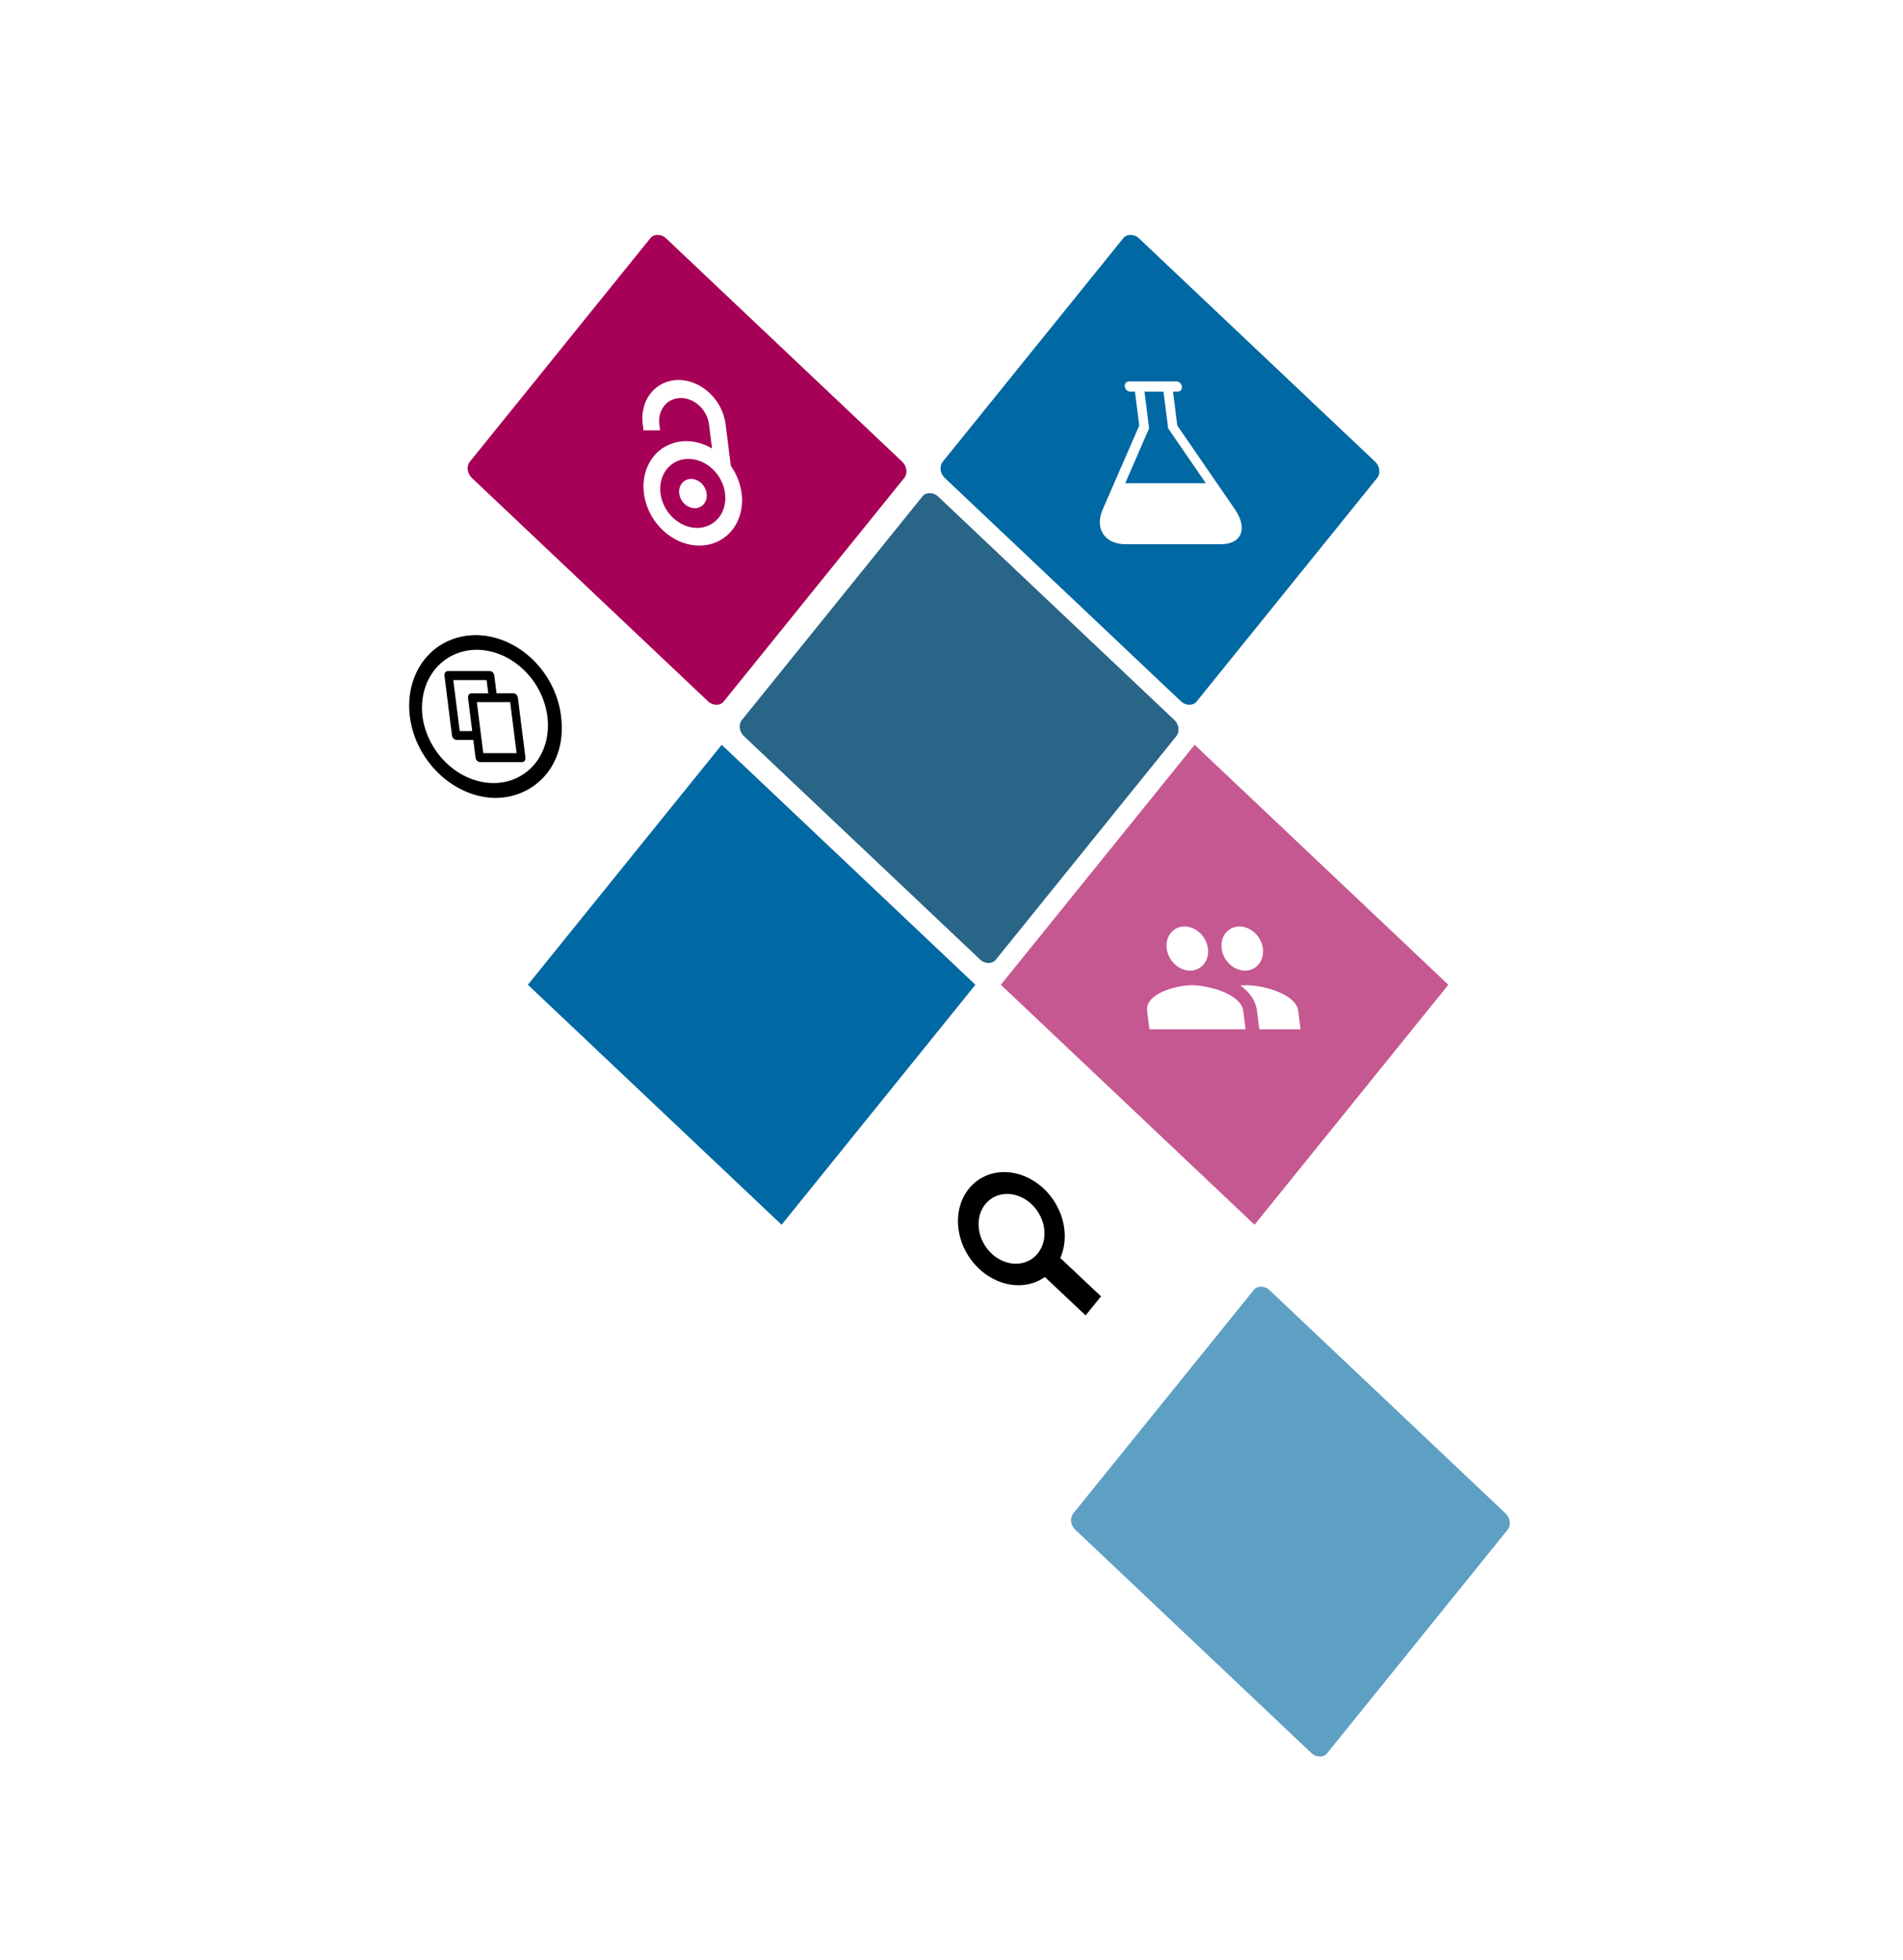 <svg xmlns="http://www.w3.org/2000/svg" xmlns:xlink="http://www.w3.org/1999/xlink" width="797.586" height="821.374" viewBox="0 0 797.586 821.374"><defs><style>.a{isolation:isolate;}.b,.d{fill:#fff;}.c{fill:#004871;opacity:0.837;}.d{opacity:0.492;}.e,.f{fill:#0068a2;}.f{opacity:0.631;}.g,.h{fill:#a70057;}.g{opacity:0.654;}.i{filter:url(#s);}.j{filter:url(#q);}.k{filter:url(#o);}.l{filter:url(#m);}.m{filter:url(#k);}.n{filter:url(#i);}.o{filter:url(#g);}.p{filter:url(#e);}.q{filter:url(#c);}.r{filter:url(#a);}</style><filter id="a" x="266.613" y="0" width="211.034" height="197.798" filterUnits="userSpaceOnUse"><feOffset dy="3" input="SourceAlpha"/><feGaussianBlur stdDeviation="3" result="b"/><feFlood flood-opacity="0.161"/><feComposite operator="in" in2="b"/><feComposite in="SourceGraphic"/></filter><filter id="c" x="274.447" y="186.073" width="238.214" height="240.943" filterUnits="userSpaceOnUse"><feOffset dy="3" input="SourceAlpha"/><feGaussianBlur stdDeviation="3" result="d"/><feFlood flood-opacity="0.161"/><feComposite operator="in" in2="d"/><feComposite in="SourceGraphic"/></filter><filter id="e" x="563.482" y="280.176" width="234.105" height="283.475" filterUnits="userSpaceOnUse"><feOffset dy="13" input="SourceAlpha"/><feGaussianBlur stdDeviation="8" result="f"/><feFlood flood-opacity="0.161"/><feComposite operator="in" in2="f"/><feComposite in="SourceGraphic"/></filter><filter id="g" x="154.475" y="297.48" width="259.96" height="257.155" filterUnits="userSpaceOnUse"><feOffset dy="3" input="SourceAlpha"/><feGaussianBlur stdDeviation="3" result="h"/><feFlood flood-opacity="0.161"/><feComposite operator="in" in2="h"/><feComposite in="SourceGraphic"/></filter><filter id="i" x="383.543" y="107.551" width="194.541" height="200.217" filterUnits="userSpaceOnUse"><feOffset dy="3" input="SourceAlpha"/><feGaussianBlur stdDeviation="3" result="j"/><feFlood flood-opacity="0.161"/><feComposite operator="in" in2="j"/><feComposite in="SourceGraphic"/></filter><filter id="k" x="0" y="169.392" width="286.62" height="254.248" filterUnits="userSpaceOnUse"><feOffset dy="3" input="SourceAlpha"/><feGaussianBlur stdDeviation="3" result="l"/><feFlood flood-opacity="0.161"/><feComposite operator="in" in2="l"/><feComposite in="SourceGraphic"/></filter><filter id="m" x="418.885" y="518.928" width="248.746" height="302.446" filterUnits="userSpaceOnUse"><feOffset dy="8" input="SourceAlpha"/><feGaussianBlur stdDeviation="4" result="n"/><feFlood flood-opacity="0.161"/><feComposite operator="in" in2="n"/><feComposite in="SourceGraphic"/></filter><filter id="o" x="397.129" y="292.705" width="224.344" height="250.454" filterUnits="userSpaceOnUse"><feOffset dy="3" input="SourceAlpha"/><feGaussianBlur stdDeviation="3" result="p"/><feFlood flood-opacity="0.161"/><feComposite operator="in" in2="p"/><feComposite in="SourceGraphic"/></filter><filter id="q" x="302.164" y="420.648" width="235.431" height="259.382" filterUnits="userSpaceOnUse"><feOffset dy="3" input="SourceAlpha"/><feGaussianBlur stdDeviation="3" result="r"/><feFlood flood-opacity="0.161"/><feComposite operator="in" in2="r"/><feComposite in="SourceGraphic"/></filter><filter id="s" x="146.675" y="76.691" width="243.79" height="222.613" filterUnits="userSpaceOnUse"><feOffset dy="3" input="SourceAlpha"/><feGaussianBlur stdDeviation="3" result="t"/><feFlood flood-opacity="0.161"/><feComposite operator="in" in2="t"/><feComposite in="SourceGraphic"/></filter></defs><g class="a" transform="matrix(0.899, 0, 0.121, 0.961, -654.16, -204.677)"><g class="r" transform="matrix(1.11, 0, -0.14, 1.04, 699.19, 212.92)"><rect class="b" width="148" height="148" transform="matrix(0.55, -0.68, 0.72, 0.68, 281.56, 86.59)"/></g><g class="q" transform="matrix(1.11, 0, -0.14, 1.04, 699.19, 212.92)"><rect class="c" width="148" height="148" rx="5" transform="matrix(0.55, -0.68, 0.72, 0.68, 308.69, 302.39)"/></g><g class="p" transform="matrix(1.11, 0, -0.14, 1.04, 699.19, 212.92)"><rect class="d" width="148" height="148" transform="matrix(0.55, -0.68, 0.72, 0.68, 614.19, 410.05)"/></g><g class="o" transform="matrix(1.11, 0, -0.14, 1.04, 699.19, 212.92)"><rect class="e" width="148" height="148" transform="matrix(0.55, -0.68, 0.72, 0.68, 221.55, 410.05)"/></g><g class="n" transform="matrix(1.11, 0, -0.14, 1.04, 699.19, 212.92)"><rect class="e" width="148" height="148" rx="5" transform="matrix(0.55, -0.68, 0.72, 0.68, 393.04, 194.1)"/></g><path class="b" d="M67.457,57.7,45.529,21.163V6.365h2.218a2.218,2.218,0,0,0,0-4.437H25.563a2.218,2.218,0,1,0,0,4.437h2.218v14.8L5.854,57.7C.832,66.071,4.709,72.919,14.47,72.919H58.84c9.761,0,13.639-6.848,8.617-15.219ZM17.87,46.3,32.218,22.384V6.365h8.874V22.384L55.44,46.3Z" transform="translate(1177.345 377.425)"/><g class="m" transform="matrix(1.11, 0, -0.14, 1.04, 699.19, 212.92)"><rect class="b" width="148" height="148" rx="5" transform="matrix(0.55, -0.68, 0.72, 0.68, 108.91, 300.47)"/></g><path d="M35.438.562a35.028,35.028,0,0,1,35.553,35.5c0,21.054-16.961,35.5-35.553,35.5a35.5,35.5,0,0,1,0-70.991Zm.115,6.4A29.226,29.226,0,0,0,6.4,36.058,29.3,29.3,0,0,0,35.553,65.084a29.062,29.062,0,0,0,0-58.124ZM50.009,25.91a1.937,1.937,0,0,1,1.961,1.961V53.992a1.946,1.946,0,0,1-1.961,1.961H30.672a1.937,1.937,0,0,1-1.961-1.961V46.263H20.982A1.928,1.928,0,0,1,19.022,44.3V18.181A2.024,2.024,0,0,1,20.8,16.221H40.319a1.937,1.937,0,0,1,1.961,1.961V25.91h7.729ZM22.886,42.4h5.825V27.886a2.031,2.031,0,0,1,1.718-1.961h7.987V20.157H22.886V42.4Zm25.219-12.61H32.576V52.031H48.105V29.789Z" transform="translate(847.504 489.442)"/><g class="l" transform="matrix(1.11, 0, -0.14, 1.04, 699.19, 212.92)"><rect class="f" width="148" height="148" rx="5" transform="matrix(0.55, -0.68, 0.72, 0.68, 447.86, 630.18)"/></g><g class="k" transform="matrix(1.11, 0, -0.14, 1.04, 699.19, 212.92)"><rect class="g" width="148" height="148" transform="matrix(0.55, -0.68, 0.72, 0.68, 420.19, 410.05)"/></g><path class="b" d="M49.539,26.716a9.608,9.608,0,1,0-9.608-9.608A9.568,9.568,0,0,0,49.539,26.716Zm-25.621,0a9.608,9.608,0,1,0-9.608-9.608A9.568,9.568,0,0,0,23.918,26.716Zm0,6.405C16.456,33.121,1.5,36.868,1.5,44.33v8.007H46.337V44.33C46.337,36.868,31.38,33.121,23.918,33.121Zm25.621,0c-.929,0-1.986.064-3.107.16,3.715,2.69,6.309,6.309,6.309,11.049v8.007H71.957V44.33C71.957,36.868,57,33.121,49.539,33.121Z" transform="translate(1172.923 609.582)"/><g class="j" transform="matrix(1.11, 0, -0.14, 1.04, 699.19, 212.92)"><rect class="b" width="148" height="148" rx="5" transform="matrix(0.55, -0.68, 0.72, 0.68, 336.24, 521.56)"/></g><path d="M47.084,38.784a24.669,24.669,0,1,0-8.3,8.3L55.517,63.818l8.3-8.3Zm-21.032,2.5A15.218,15.218,0,1,1,41.278,26.071,15.243,15.243,0,0,1,26.052,41.28Z" transform="translate(1072.371 722.871)"/><g class="i" transform="matrix(1.11, 0, -0.14, 1.04, 699.19, 212.92)"><rect class="h" width="148" height="148" rx="5" transform="matrix(0.55, -0.68, 0.72, 0.68, 194.41, 194.1)"/></g><path class="b" d="M50.4,40.589A22.753,22.753,0,0,0,48.78,37.45V19.309A19.317,19.317,0,0,0,29.471,0h-.006A19.307,19.307,0,0,0,10.156,19.309v2.639H17.89V19.309a11.578,11.578,0,0,1,23.155,0V29.866A22.764,22.764,0,1,0,50.4,40.6Zm-20.982,23.9A15.039,15.039,0,1,1,44.461,49.455,15.057,15.057,0,0,1,29.423,64.494Zm6.455-14.969a6.38,6.38,0,1,1-6.38-6.38,6.38,6.38,0,0,1,6.38,6.38Z" transform="translate(963.578 378.731)"/></g></svg>
